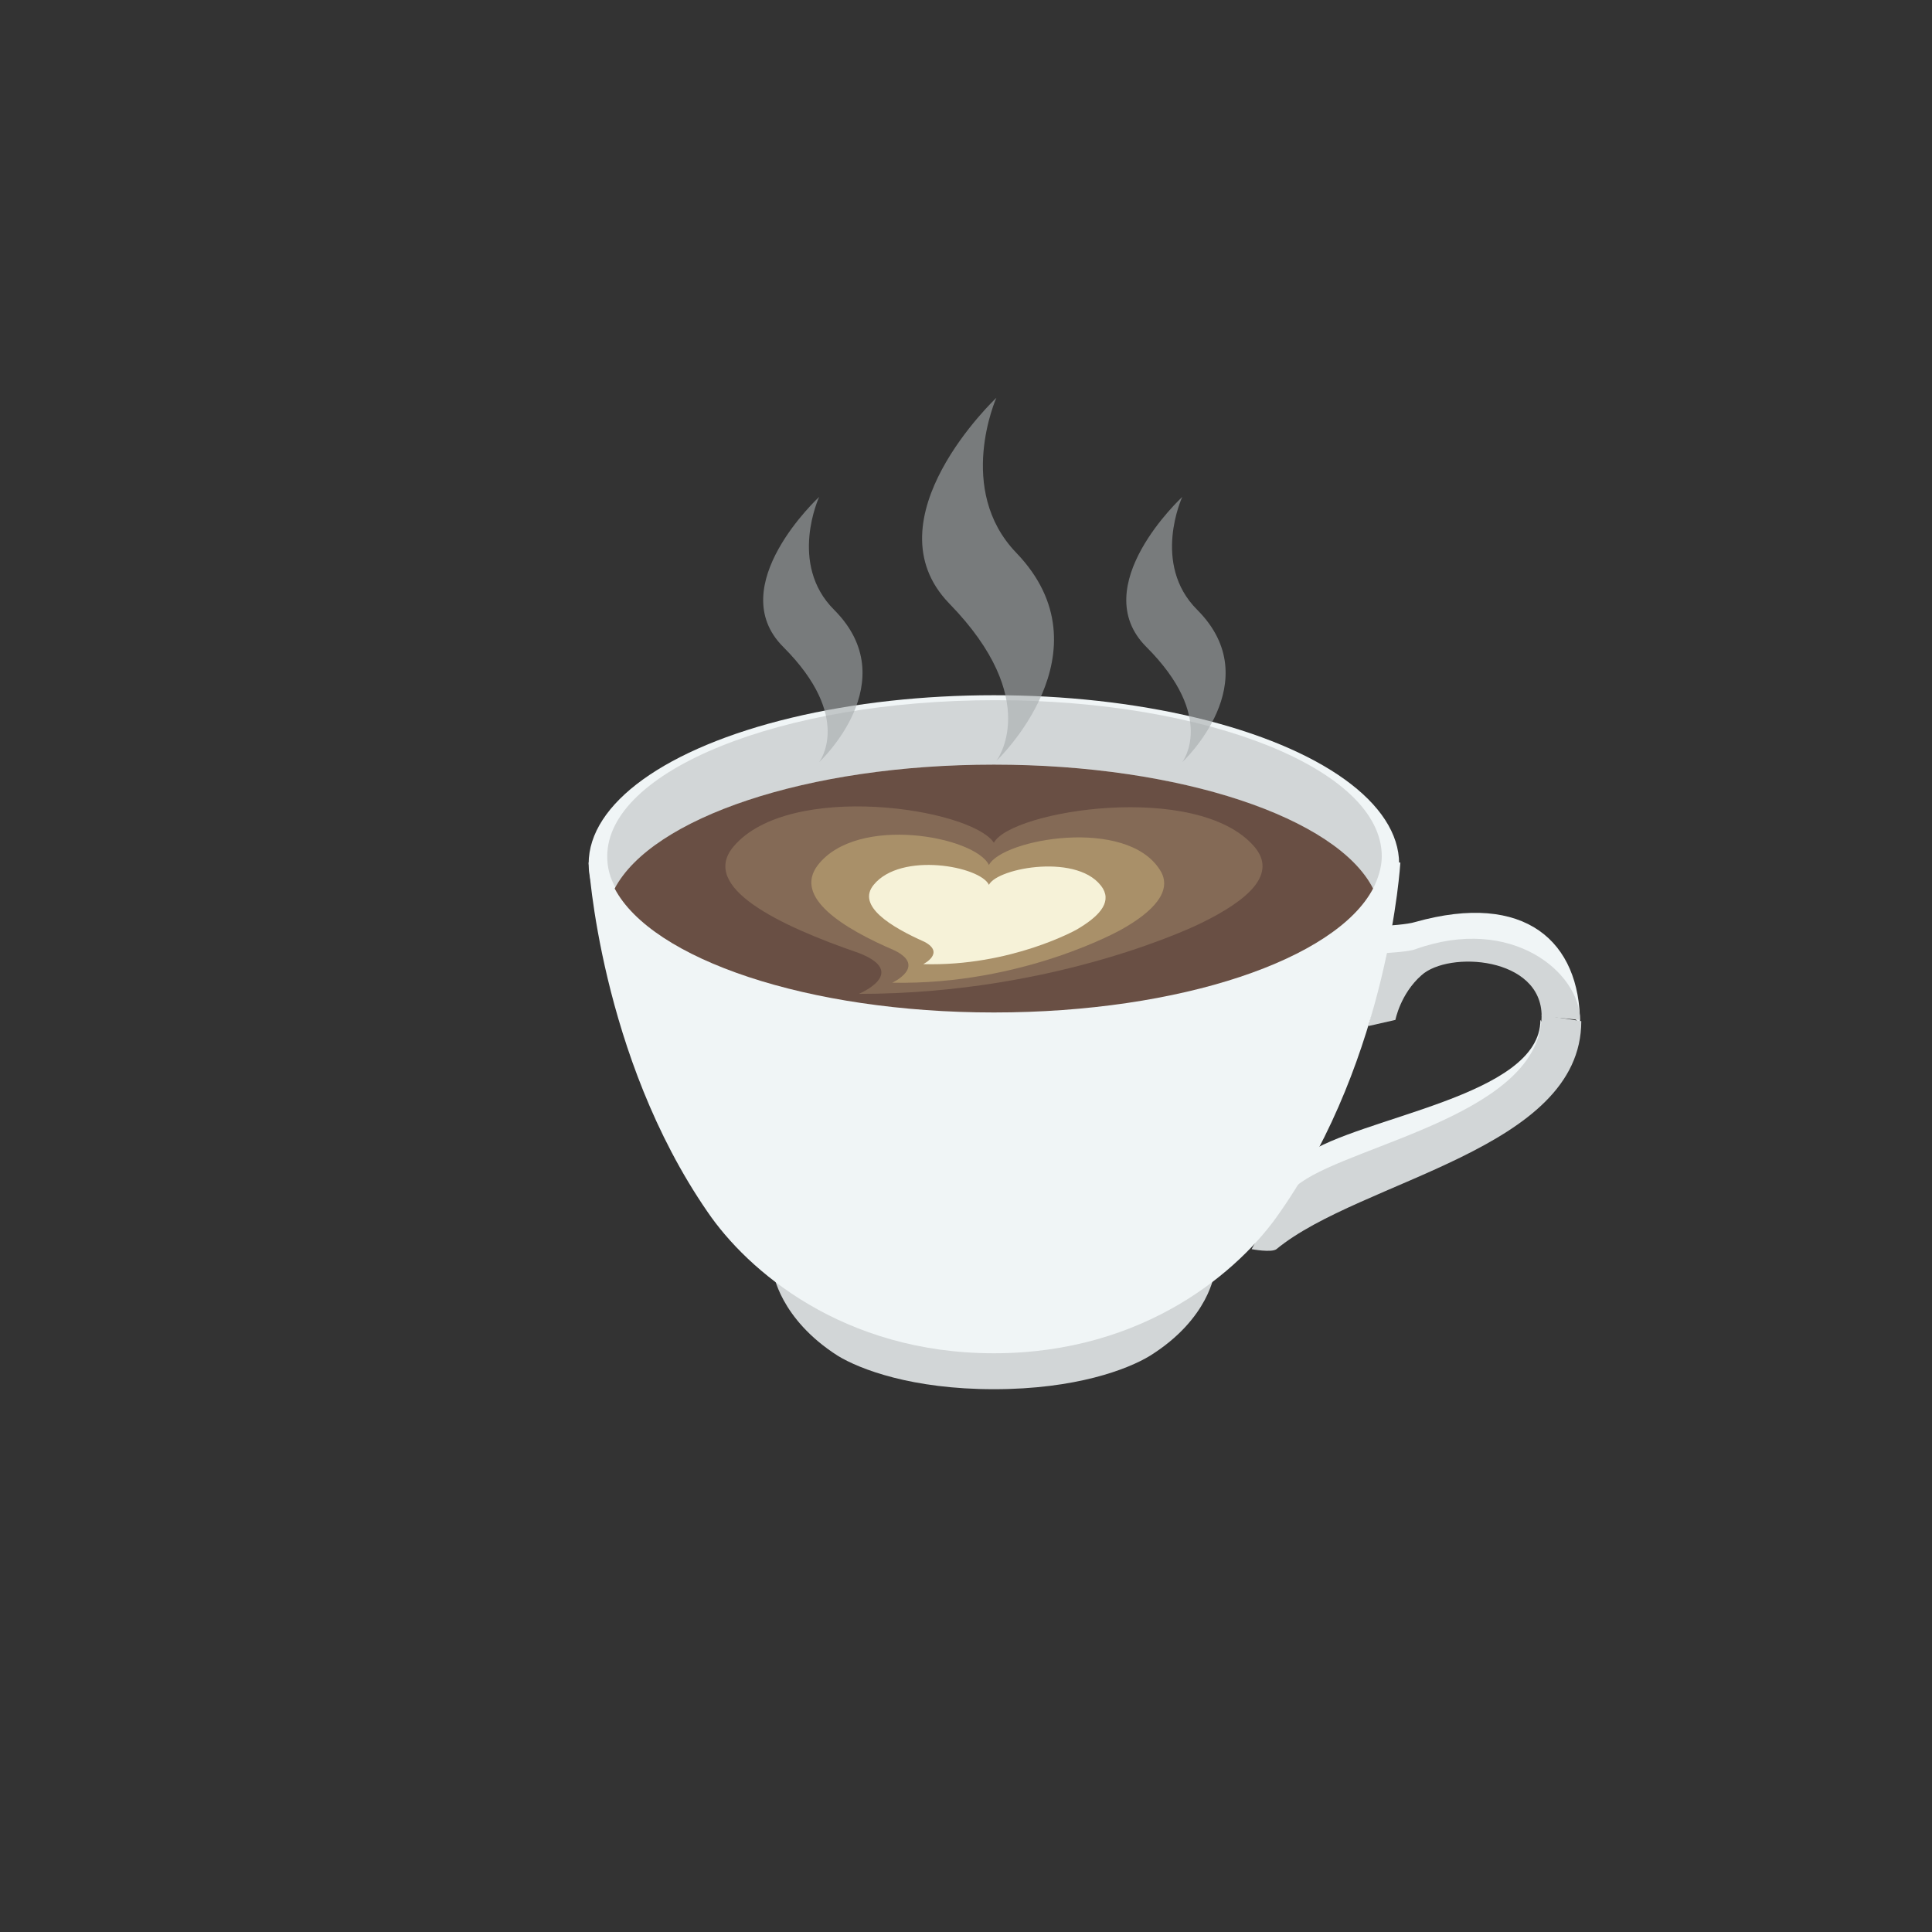 <?xml version="1.0" encoding="utf-8"?>
<!-- Generator: Adobe Illustrator 25.4.1, SVG Export Plug-In . SVG Version: 6.00 Build 0)  -->
<svg version="1.1" id="Calque_1" xmlns="http://www.w3.org/2000/svg" xmlns:xlink="http://www.w3.org/1999/xlink" x="0px" y="0px"
	 viewBox="0 0 155.9 155.9" style="enable-background:new 0 0 155.9 155.9;" xml:space="preserve">
<rect x="0" y="0" width="155.9" height="155.9" fill="#333333" stroke="none"/>
<style type="text/css">
	.st0{fill:#F0F5F6;}
	.st1{fill:#D2D6D7;}
	.st2{fill:#694F44;}
	.st3{fill:#846A56;}
	.st4{fill:#A99069;}
	.st5{fill:#F6F2D8;}
	.st6{opacity:0.6;}
	.st7{fill:#A6ABAD;}
</style>
<path class="st0" d="M127.5,82.6c0-6.6-4.4-10.7-13.3-8.2c-0.6,0.2-2.3,0.3-2.3,0.3l-1.5,5.9l3.8-3.1l7.7-0.4L127.5,82.6"/>
<path class="st0" d="M124.3,82.3c0,6.2-14.6,7.8-19,10.9c-1.9,1.3-5,7.1-5,7.1l25.9-15"/>
<path class="st1" d="M127.5,82.3c0-3.8-5.5-8.5-13.3-5.7c-0.5,0.2-2.3,0.3-2.3,0.3l-1.5,5.9l2.2-0.5c0,0,0.4-2.1,2.1-3.6
	c2.2-2,9.7-1.5,9.7,3.3"/>
<path class="st1" d="M124.4,81.9c0,7.9-15,10.4-19.4,13.5c-1.9,1.3-4,5.4-4,5.4s1.6,0.3,2,0c6.8-5.6,24.6-8,24.6-18.4"/>
<path class="st1" d="M80.2,112.1c6.6,0,10.8-1.6,12.6-2.7c4.8-3,5.2-6.7,5.2-6.7H62.4c0,0,0.5,3.7,5.2,6.7
	C69.4,110.5,73.6,112.1,80.2,112.1"/>
<path class="st0" d="M113,69.6H47.5c0,0,0.9,15.6,9.6,28.2c3.2,4.7,10.9,11.4,23.1,11.4c12.2,0,19.9-6.7,23.1-11.4
	C112.1,85.2,113,69.6,113,69.6z"/>
<ellipse class="st0" cx="80.2" cy="69.7" rx="32.7" ry="13.6"/>
<path class="st1" d="M80.2,61.7c15.1,0,27.6,4.3,30.6,10c0.4-0.8,0.7-1.7,0.7-2.6c0-7-14-12.6-31.2-12.6C63,56.5,49,62.2,49,69.1
	c0,0.9,0.2,1.7,0.7,2.6C52.6,66,65.2,61.7,80.2,61.7z"/>
<path class="st2" d="M80.2,81.7c15.1,0,27.6-4.3,30.6-10c-2.9-5.7-15.5-10-30.6-10c-15.1,0-27.6,4.3-30.6,10
	C52.6,77.4,65.2,81.7,80.2,81.7z"/>
<path class="st3" d="M101.2,68.3c-4.6-5.3-19.6-2.9-21-0.3c-1.9-2.8-16.5-5-21,0.3c-2.8,3.3,3.7,6.4,10.1,8.6c4.1,1.6,0,3.3,0,3.3
	c16.2,0,27.6-5.7,27.6-5.7C100.8,72.6,103.1,70.5,101.2,68.3z"/>
<path class="st4" d="M93.6,70.2c-2.7-4.3-12.7-2.5-13.8-0.4c-1.1-2.3-10.6-4.1-13.8,0c-2,2.6,2,5.1,6.2,6.9c2.6,1.3-0.2,2.6-0.2,2.6
	C82.6,79.5,90.5,75,90.5,75h0C93,73.6,94.7,71.9,93.6,70.2z"/>
<path class="st5" d="M89,71.7c-1.8-2.9-8.5-1.7-9.2-0.3c-0.7-1.5-7.1-2.7-9.3,0c-1.4,1.7,1.4,3.4,4.1,4.6c1.7,0.9-0.1,1.8-0.1,1.8
	C81.6,78,86.9,75,86.9,75C88.6,74,89.7,72.9,89,71.7z"/>
<g class="st6">
	<path class="st7" d="M82,44.6c-4.9-5.1-1.6-12.5-1.6-12.5S70,41.9,76.6,48.7c7.6,7.8,3.8,12.7,3.8,12.7S89.7,52.6,82,44.6z"/>
	<path class="st7" d="M67.3,49.2c-3.7-3.7-1.2-9.1-1.2-9.1s-7.8,7.2-2.9,12.1c5.7,5.7,2.9,9.3,2.9,9.3S73.1,55,67.3,49.2z"/>
	<path class="st7" d="M96.6,49.2c-3.7-3.7-1.2-9.1-1.2-9.1s-7.8,7.2-2.9,12.1c5.7,5.7,2.9,9.3,2.9,9.3S102.4,55,96.6,49.2z"/>
</g>
</svg>

